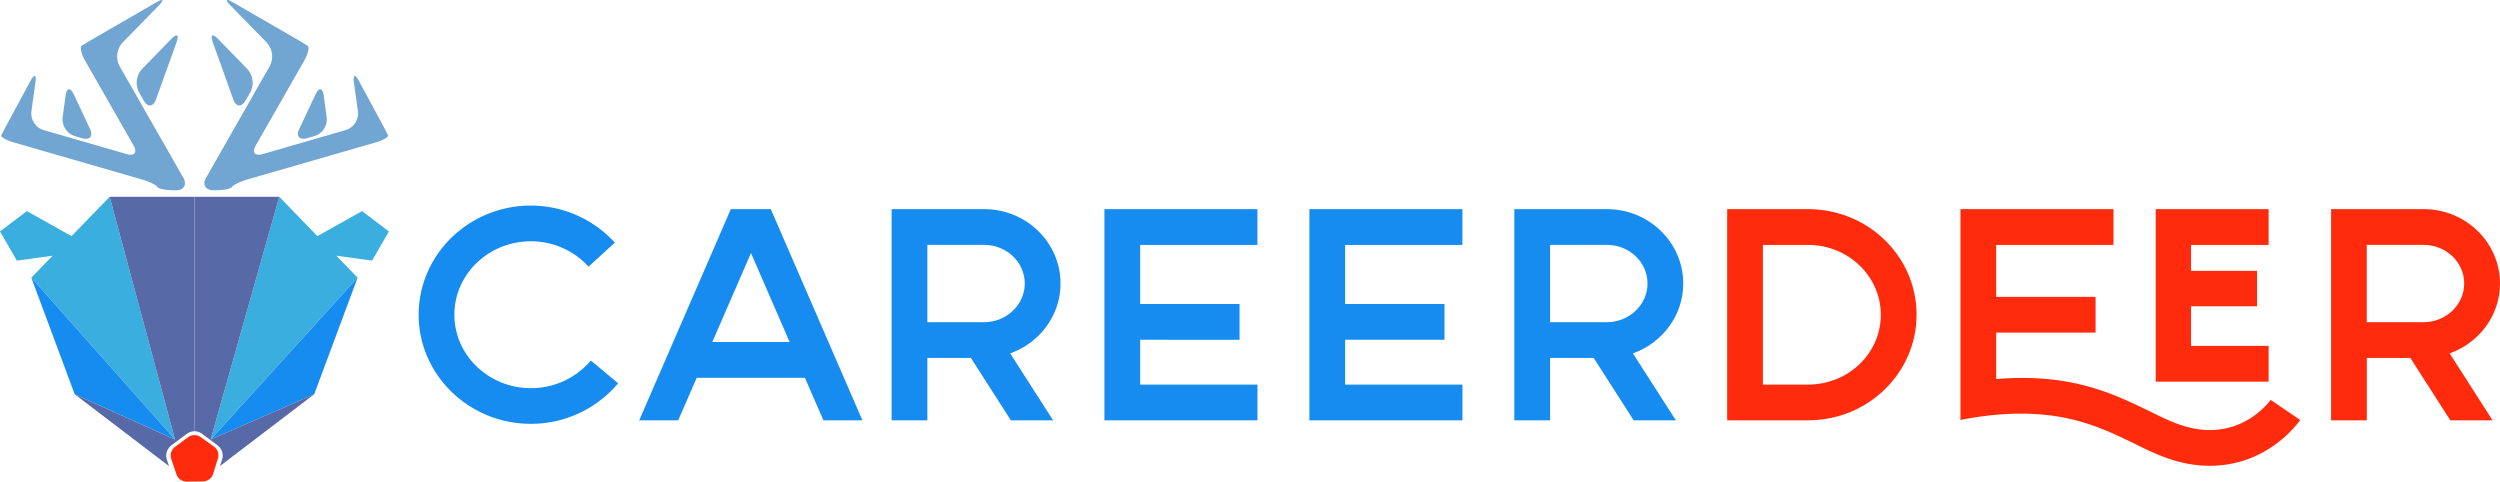 <svg id="Layer_1" data-name="Layer 1" xmlns="http://www.w3.org/2000/svg" viewBox="0 0 1704.77 328.41"><defs><style>.cls-1{fill:#71a6d2;}.cls-2{fill:#3aaedf;}.cls-3{fill:#168cf1;}.cls-4{fill:#5869a7;}.cls-5{fill:#ff2b0c;}</style></defs><title>logo-horizontal</title><path class="cls-1" d="M118.54,129.76c-5.5,0-10.62-1.08-11.37-2.39s-5.69-3.64-11-5.17L9.33,97.1C4,95.57.27,93.34.93,92.13s1.18-2.21,1.16-2.22,2.09-4,4.7-8.82l14-25.95c2.61-4.84,4.13-4.35,3.37,1.1L21.42,76a11.94,11.94,0,0,0,8.24,12.68l56.76,16.4c5.28,1.53,7.37-1.13,4.65-5.91L58,41.33c-2.73-4.78-3.67-9.42-2.09-10.32s2.86-1.66,2.85-1.7,3.88-2.31,8.64-5.06L106.64,1.57c4.76-2.75,5.51-1.79,1.67,2.15L83.48,29.16a14.07,14.07,0,0,0-2,15.84l43.48,76.08c2.73,4.78.46,8.68-5,8.68Z"/><path class="cls-1" d="M120.4,28.81c1.86-5.18.24-6.19-3.6-2.25l-20,20.55a14,14,0,0,0-2,15.82L98,68.57c2.75,4.76,6.52,4.43,8.37-.75Z"/><path class="cls-1" d="M50.33,64.38c-2.34-5-4.86-4.59-5.61.85l-2,14.89a11.91,11.91,0,0,0,8.26,12.65L56,94.22c5.29,1.51,7.7-1.33,5.37-6.31Z"/><path class="cls-1" d="M264.57,92.13c.66,1.21-3.12,3.45-8.4,5L169.3,122.2c-5.28,1.53-10.22,3.85-11,5.17s-5.87,2.39-11.37,2.39H145.6c-5.5,0-7.77-3.91-5-8.68L184,45a14.07,14.07,0,0,0-2-15.84L157.18,3.72c-3.84-3.94-3.09-4.9,1.67-2.15l39.24,22.69c4.76,2.75,8.65,5,8.64,5.06s1.27.79,2.85,1.7.64,5.55-2.09,10.32L174.43,99.17c-2.73,4.78-.64,7.43,4.64,5.91l56.76-16.4A11.94,11.94,0,0,0,244.08,76l-2.73-19.77c-.75-5.45.77-5.94,3.38-1.1l14,25.95c2.61,4.84,4.72,8.81,4.7,8.82S263.91,90.91,264.57,92.13Z"/><path class="cls-1" d="M145.1,28.81c-1.86-5.18-.24-6.19,3.6-2.25l20,20.55a14,14,0,0,1,2,15.82l-3.25,5.63c-2.75,4.76-6.52,4.43-8.37-.75Z"/><path class="cls-1" d="M215.17,64.38c2.34-5,4.86-4.59,5.61.85l2,14.89a11.91,11.91,0,0,1-8.26,12.65l-5.08,1.45c-5.29,1.51-7.7-1.33-5.37-6.31Z"/><polygon class="cls-2" points="21.36 189.36 35.87 174.36 11.49 177.72 0 157.81 18.34 143.96 48.78 161.03 74.77 134.18 119.36 299.72 21.36 189.36"/><polygon class="cls-3" points="119.36 299.72 50.93 268.82 21.36 189.36 119.36 299.72"/><path class="cls-4" d="M132.6,134.18V294.09a8.81,8.81,0,0,0-5.18,1.74l-10.49,7.79a8.87,8.87,0,0,0-3.12,9.95l1.44,4.27-64.32-49,68.42,30.9L74.77,134.18Z"/><polygon class="cls-2" points="253.72 177.72 229.33 174.36 243.85 189.36 143.64 299.72 190.43 134.18 216.43 161.03 246.87 143.96 265.2 157.81 253.72 177.72"/><polygon class="cls-3" points="243.85 189.36 214.27 268.82 143.64 299.72 243.85 189.36"/><path class="cls-4" d="M214.27,268.82l-63.79,48.61h0l-.53.4,1.44-4.27a8.87,8.87,0,0,0-3.12-9.95l-10.49-7.79a8.81,8.81,0,0,0-5.18-1.74V134.18h57.83L143.64,299.72Z"/><path class="cls-5" d="M148.59,312.69l-1.12,3.56-2.15,6.86a7.41,7.41,0,0,1-7,5.19l-5.8.06-5.12.05a7.41,7.41,0,0,1-7.1-5L118,316.58l-1.2-3.57a7.41,7.41,0,0,1,2.61-8.31l8.77-6.51a7.42,7.42,0,0,1,8.71-.09l8.9,6.33A7.41,7.41,0,0,1,148.59,312.69Z"/><path class="cls-3" d="M285.48,214.62c0-41,34.33-74.43,76.42-74.43a77.59,77.59,0,0,1,57.37,25.25l-17.94,16.39a53,53,0,0,0-39.43-17.28c-28.58,0-52.06,22.37-52.06,50.06s23.48,50.06,52.06,50.06a53.22,53.22,0,0,0,41-18.83l18.61,15.51A77.42,77.42,0,0,1,361.9,289C319.82,289,285.48,255.6,285.48,214.62Z"/><path class="cls-3" d="M588.08,286.61H561.49l-12.63-29H475.1l-12.63,29H435.89l62.47-144h27.25Zm-49.62-53.38-26.36-60.7-26.36,60.7Z"/><path class="cls-3" d="M718.11,286.61h-28.8l-27.25-42.53H632.38v42.53H608v-144h63.13c28.8,0,52.06,22.82,52.06,50.73,0,21.93-14.4,40.54-34.33,47.63Zm-47-66.9c15.28,0,27.69-12,27.69-26.36,0-14.62-12.4-26.36-27.69-26.36H632.38v52.72Z"/><path class="cls-3" d="M777.48,167v40.32h67.78v24.37H777.48v30.57h80v24.37H753.11v-144H857.45V167Z"/><path class="cls-3" d="M917.26,167v40.32H985v24.37H917.26v30.57h80v24.37H892.89v-144H997.23V167Z"/><path class="cls-3" d="M1142.77,286.61H1114l-27.25-42.53H1057v42.53h-24.37v-144h63.13c28.8,0,52.06,22.82,52.06,50.73,0,21.93-14.4,40.54-34.33,47.63Zm-47-66.9c15.28,0,27.69-12,27.69-26.36,0-14.62-12.4-26.36-27.69-26.36H1057v52.72Z"/><path class="cls-5" d="M1177.77,286.61v-144h55.16c41,0,74,32.34,74,72s-33,72-74,72Zm55.16-24.37c27.47,0,49.62-21.26,49.62-47.62,0-26.14-22.15-47.62-49.62-47.62h-30.79v95.25Z"/><path class="cls-5" d="M1568.53,286.39c-.89,1.33-21.71,31.23-61.58,31.23-20.6,0-36.33-7.53-52.72-15.73-22.59-10.85-47.63-23-93-19.05a216,216,0,0,0-24.37,3.54V142.63h104.33V167h-80v35.44H1429V226.8h-67.78v31.68c50.95-4.21,79.75,10,103.67,21.49,15.06,7.53,27.25,13.29,42.09,13.29,26.58,0,40.76-19.72,41.42-20.6ZM1547,260.25H1470V142.63H1547V167H1494.1v17.72h45v24.14h-45v27H1547Z"/><path class="cls-5" d="M1699.68,286.61h-28.8l-27.25-42.53h-29.68v42.53h-24.37v-144h63.13c28.8,0,52.06,22.82,52.06,50.73,0,21.93-14.4,40.54-34.33,47.63Zm-47-66.9c15.28,0,27.69-12,27.69-26.36,0-14.62-12.4-26.36-27.69-26.36h-38.77v52.72Z"/></svg>
